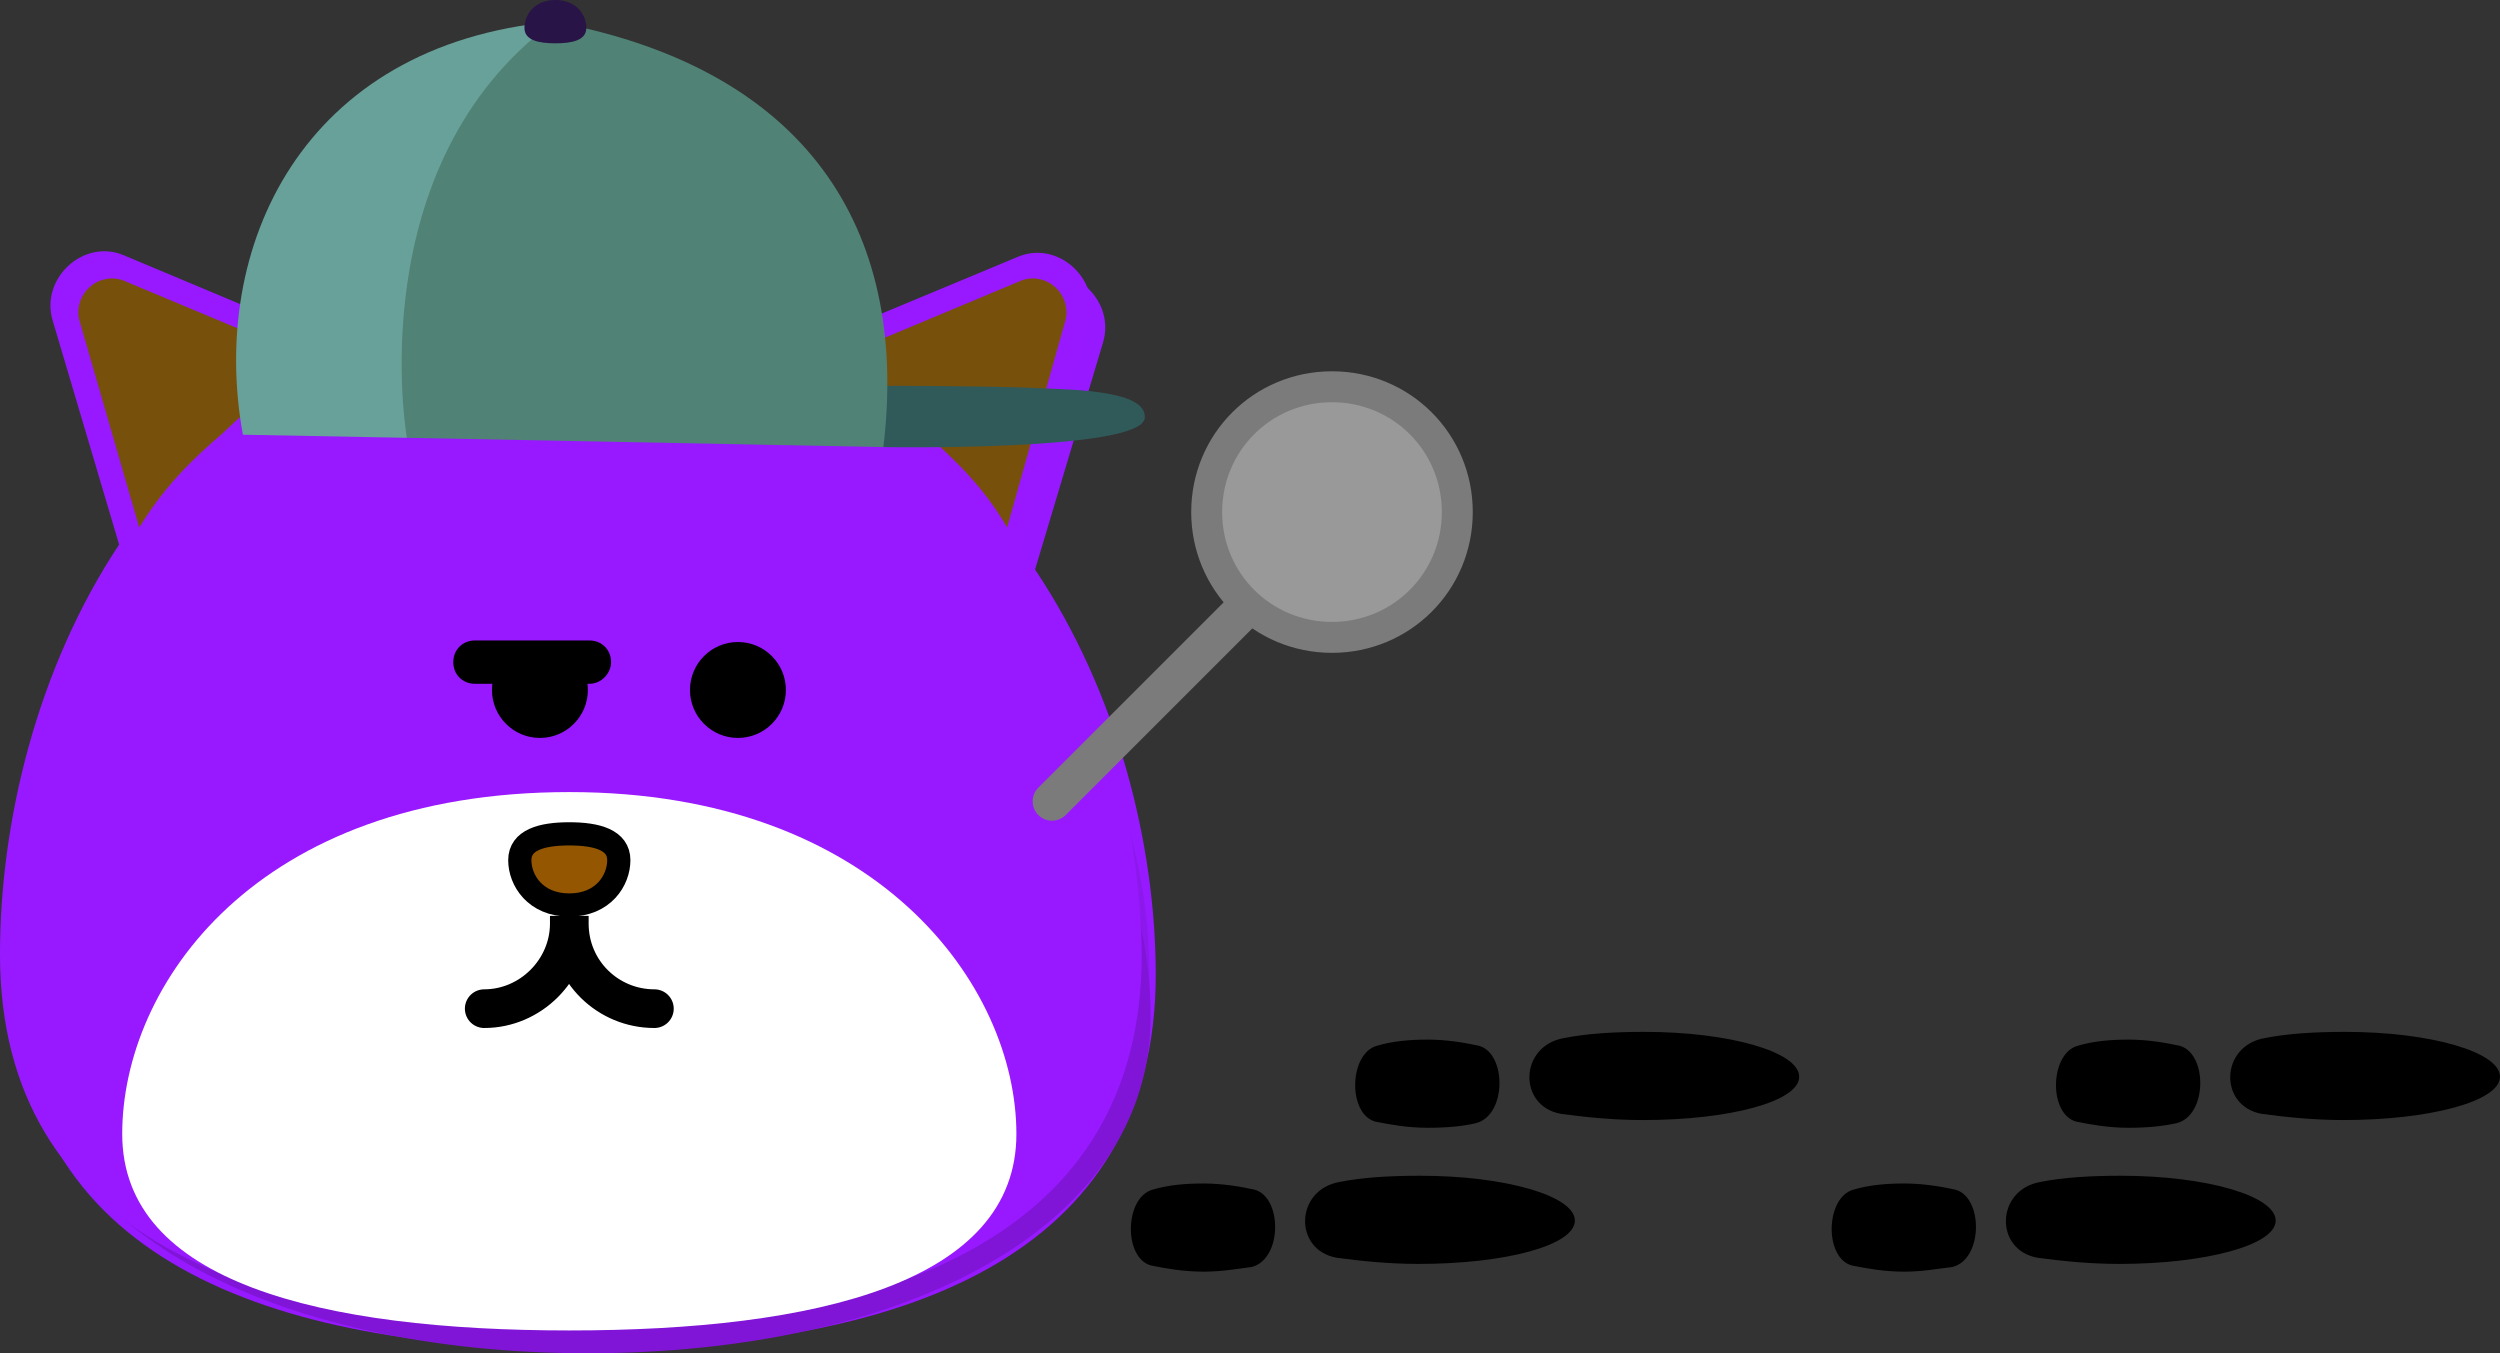 <svg version="1.1" xmlns="http://www.w3.org/2000/svg" xmlns:xlink="http://www.w3.org/1999/xlink" width="161.6" height="87.475" viewBox="0,0,161.6,87.475"><rect x="0" y="0" width="161.6" height="87.475" fill="#333333" stroke="none"/><g transform="translate(-239.2,-137)"><g data-paper-data="{&quot;isPaintingLayer&quot;:true}" stroke-linejoin="miter" stroke-miterlimit="10" stroke-dasharray="" stroke-dashoffset="0" style="mix-blend-mode: normal"><path d="M330.9,218.7c-2,0 -3.8,-0.2 -5.3,-0.4c-2.8,-0.5 -2.7,-4.4 0.2,-4.9c1.5,-0.3 3.3,-0.4 5.2,-0.4c5.5,0 10,1.3 10,2.9c0,1.6 -4.5,2.8 -10.1,2.8z" fill="#000000" fill-rule="nonzero" stroke="none" stroke-width="1" stroke-linecap="butt"/><path d="M317,219.2c-1.3,0 -2.4,-0.2 -3.4,-0.4c-1.8,-0.5 -1.7,-4.4 0.1,-4.9c1,-0.3 2.1,-0.4 3.3,-0.4c1.2,0 2.4,0.2 3.3,0.4c1.8,0.5 1.8,4.5 -0.2,5c-0.8,0.1 -1.9,0.3 -3.1,0.3z" fill="#000000" fill-rule="nonzero" stroke="none" stroke-width="1" stroke-linecap="butt"/><path d="M345.4,209.4c-2,0 -3.8,-0.2 -5.3,-0.4c-2.8,-0.5 -2.7,-4.4 0.2,-4.9c1.5,-0.3 3.3,-0.4 5.2,-0.4c5.5,0 10,1.3 10,2.9c0,1.6 -4.5,2.8 -10.1,2.8z" fill="#000000" fill-rule="nonzero" stroke="none" stroke-width="1" stroke-linecap="butt"/><path d="M331.5,209.9c-1.3,0 -2.4,-0.2 -3.4,-0.4c-1.8,-0.5 -1.7,-4.4 0.1,-4.9c1,-0.3 2.1,-0.4 3.3,-0.4c1.2,0 2.4,0.2 3.3,0.4c1.8,0.5 1.8,4.5 -0.2,5c-0.8,0.2 -1.9,0.3 -3.1,0.3z" fill="#000000" fill-rule="nonzero" stroke="none" stroke-width="1" stroke-linecap="butt"/><path d="M376.2,218.7c-2,0 -3.8,-0.2 -5.3,-0.4c-2.8,-0.5 -2.7,-4.4 0.2,-4.9c1.5,-0.3 3.3,-0.4 5.2,-0.4c5.5,0 10,1.3 10,2.9c0,1.6 -4.6,2.8 -10.1,2.8z" fill="#000000" fill-rule="nonzero" stroke="none" stroke-width="1" stroke-linecap="butt"/><path d="M362.3,219.2c-1.3,0 -2.4,-0.2 -3.4,-0.4c-1.8,-0.5 -1.7,-4.4 0.1,-4.9c1,-0.3 2.1,-0.4 3.3,-0.4c1.2,0 2.4,0.2 3.3,0.4c1.8,0.5 1.8,4.5 -0.2,5c-0.9,0.1 -1.9,0.3 -3.1,0.3z" fill="#000000" fill-rule="nonzero" stroke="none" stroke-width="1" stroke-linecap="butt"/><path d="M390.7,209.4c-2,0 -3.8,-0.2 -5.3,-0.4c-2.8,-0.5 -2.7,-4.4 0.2,-4.9c1.5,-0.3 3.3,-0.4 5.2,-0.4c5.5,0 10,1.3 10,2.9c0,1.6 -4.6,2.8 -10.1,2.8z" fill="#000000" fill-rule="nonzero" stroke="none" stroke-width="1" stroke-linecap="butt"/><path d="M376.8,209.9c-1.3,0 -2.4,-0.2 -3.4,-0.4c-1.8,-0.5 -1.7,-4.4 0.1,-4.9c1,-0.3 2.1,-0.4 3.3,-0.4c1.2,0 2.4,0.2 3.3,0.4c1.8,0.5 1.8,4.5 -0.2,5c-0.9,0.2 -1.9,0.3 -3.1,0.3z" fill="#000000" fill-rule="nonzero" stroke="none" stroke-width="1" stroke-linecap="butt"/><path d="M313.907,200.017c0,18.3 -16.5,24.2 -36.9,24.2c-20.4,0 -36.9,-5.9 -36.9,-24.2c0,-8.6 2.4,-18.5 7.7,-26.5l-4.3,-14.5c-0.8,-2.7 2,-5.3 4.6,-4.2l14.3,6c4.2,-1.9 9,-3 14.6,-3c5.5,0 10.3,1.2 14.5,3.1l14.4,-6c2.6,-1.1 5.4,1.5 4.6,4.2l-4.4,14.7c5.3,7.9 7.8,17.7 7.8,26.2z" fill="#9619ff" fill-rule="nonzero" stroke="none" stroke-width="1" stroke-linecap="butt"/><path d="M313.497,199.965c0,15.53 -16.235,24.431 -36.371,24.431c-20.136,0 -36.371,-8.9 -36.371,-24.431c0,-15.53 10.823,-35.752 36.371,-35.752c24.919,0 36.371,20.222 36.371,35.752z" fill="#8d18ec" fill-rule="nonzero" stroke="none" stroke-width="1" stroke-linecap="butt"/><path d="M313.576,202.673c0,13.859 -16.235,21.802 -36.371,21.802c-20.136,0 -36.371,-7.943 -36.371,-21.802c0,-13.859 10.823,-31.905 36.371,-31.905c24.919,0 36.371,18.046 36.371,31.905z" fill="#8015d7" fill-rule="nonzero" stroke="none" stroke-width="1" stroke-linecap="butt"/><g><path d="M313,198.7c0,18.3 -16.5,24.2 -36.9,24.2c-20.4,0 -36.9,-5.9 -36.9,-24.2c0,-8.6 2.4,-18.5 7.7,-26.5l-4.3,-14.5c-0.8,-2.7 2,-5.3 4.6,-4.2l14.3,6c4.2,-1.9 9,-3 14.6,-3c5.5,0 10.3,1.2 14.5,3.1l14.4,-6c2.6,-1.1 5.4,1.5 4.6,4.2l-4.4,14.7c5.2,7.9 7.7,17.7 7.8,26.2z" fill="#9819ff" fill-rule="nonzero" stroke="none" stroke-width="1" stroke-linecap="butt"/><path d="M304.9,210.3c0,9.6 -12.9,12.7 -28.9,12.7c-16,0 -28.9,-3.1 -28.9,-12.7c0,-9.6 8.6,-22.1 28.9,-22.1c19.9,0 28.9,12.5 28.9,22.1z" fill="#ffffff" fill-rule="nonzero" stroke="none" stroke-width="1" stroke-linecap="butt"/><path d="M272.8,192.6c0,-1.3 1.4,-1.7 3.2,-1.7c1.8,0 3.2,0.4 3.2,1.7c0,1.3 -1,2.9 -3.2,2.9c-2.2,0 -3.2,-1.6 -3.2,-2.9z" fill="#945600" fill-rule="nonzero" stroke="#000000" stroke-width="1.5" stroke-linecap="butt"/><g fill="none" fill-rule="nonzero" stroke="#000000" stroke-width="2.5" stroke-linecap="round"><path d="M270.5,202.2c3,0 5.5,-2.5 5.5,-5.5c0,-0.2 0,-0.2 0,-0.2c0,-0.2 0,-0.3 0,-0.3c0,0 0,0.1 0,0.3c0,0 0,0 0,0.2c0,3.1 2.5,5.5 5.5,5.5"/></g><path d="M271,181.6c0,-1.712 1.388,-3.1 3.1,-3.1c1.712,0 3.1,1.388 3.1,3.1c0,1.712 -1.388,3.1 -3.1,3.1c-1.712,0 -3.1,-1.388 -3.1,-3.1z" fill="#000000" fill-rule="nonzero" stroke="none" stroke-width="1" stroke-linecap="butt"/><path d="M283.8,181.6c0,-1.712 1.388,-3.1 3.1,-3.1c1.712,0 3.1,1.388 3.1,3.1c0,1.712 -1.388,3.1 -3.1,3.1c-1.712,0 -3.1,-1.388 -3.1,-3.1z" fill="#000000" fill-rule="nonzero" stroke="none" stroke-width="1" stroke-linecap="butt"/><path d="M253.6,165c-2.1,1.8 -3.8,3.5 -5.4,6.1l-3.9,-13.5c-0.3,-1.6 1.2,-3 2.8,-2.5l12.9,5.4c-2.9,1.2 -4.6,2.8 -6.4,4.5z" fill="#77500c" fill-rule="nonzero" stroke="none" stroke-width="1" stroke-linecap="butt"/><path d="M292.4,160.5l12.9,-5.4c1.6,-0.5 3.1,0.9 2.8,2.5l-3.8,13.5c-1.5,-2.6 -3.3,-4.3 -5.3,-6.1c-2,-1.7 -3.7,-3.3 -6.6,-4.5z" fill="#77500c" fill-rule="nonzero" stroke="none" stroke-width="1" stroke-linecap="butt"/><path d="M277.3,181.2h-7.4c-0.8,0 -1.4,-0.6 -1.4,-1.4v0c0,-0.8 0.6,-1.4 1.4,-1.4h7.4c0.8,0 1.4,0.6 1.4,1.4v0c0,0.7 -0.6,1.4 -1.4,1.4z" fill="#000000" fill-rule="nonzero" stroke="none" stroke-width="1" stroke-linecap="butt"/><g stroke="none" stroke-width="1" stroke-linecap="butt"><path d="M288.3,162c2.6,-0.1 14.6,-0.1 18.3,0.1c2.4,0.1 6.7,0.2 6.6,1.9c-0.1,2.2 -17,1.9 -17,1.9c0,0 -8,-3.2 -7.9,-3.9z" fill="#305959" fill-rule="evenodd"/><path d="M265.5,165.3l-10.6,-0.2c-2.2,-12.1 3.8,-25.2 20.1,-26.7z" fill="#68a19a" fill-rule="evenodd"/><path d="M296.3,165.9l-30.8,-0.6c0,0 -3.1,-17.6 9.5,-26.9c17.2,3.2 22.9,14.3 21.3,27.5z" fill="#508276" fill-rule="evenodd"/><path d="M277.1,138.8c0,0.8 -0.9,1 -2,1c-1.1,0 -2,-0.2 -2,-1c0,-0.8 0.6,-1.8 2,-1.8c1.4,0 2,1 2,1.8z" fill="#281446" fill-rule="nonzero"/></g><g fill-rule="nonzero"><path d="M307.2,188.8l12.4,-12.4" fill="none" stroke="#7b7b7b" stroke-width="2.5" stroke-linecap="round"/><path d="M317.2,170.1c0,-4.5 3.6,-8.1 8.1,-8.1c4.5,0 8.1,3.6 8.1,8.1c0,4.5 -3.6,8.1 -8.1,8.1c-4.5,0 -8.1,-3.6 -8.1,-8.1z" fill="#ffffff" stroke="none" stroke-width="1" stroke-linecap="butt" opacity="0.5"/><path d="M317.2,170.1c0,-4.5 3.6,-8.1 8.1,-8.1c4.5,0 8.1,3.6 8.1,8.1c0,4.5 -3.6,8.1 -8.1,8.1c-4.5,0 -8.1,-3.6 -8.1,-8.1z" fill="none" stroke="#7b7b7b" stroke-width="2" stroke-linecap="butt"/></g></g></g></g></svg>